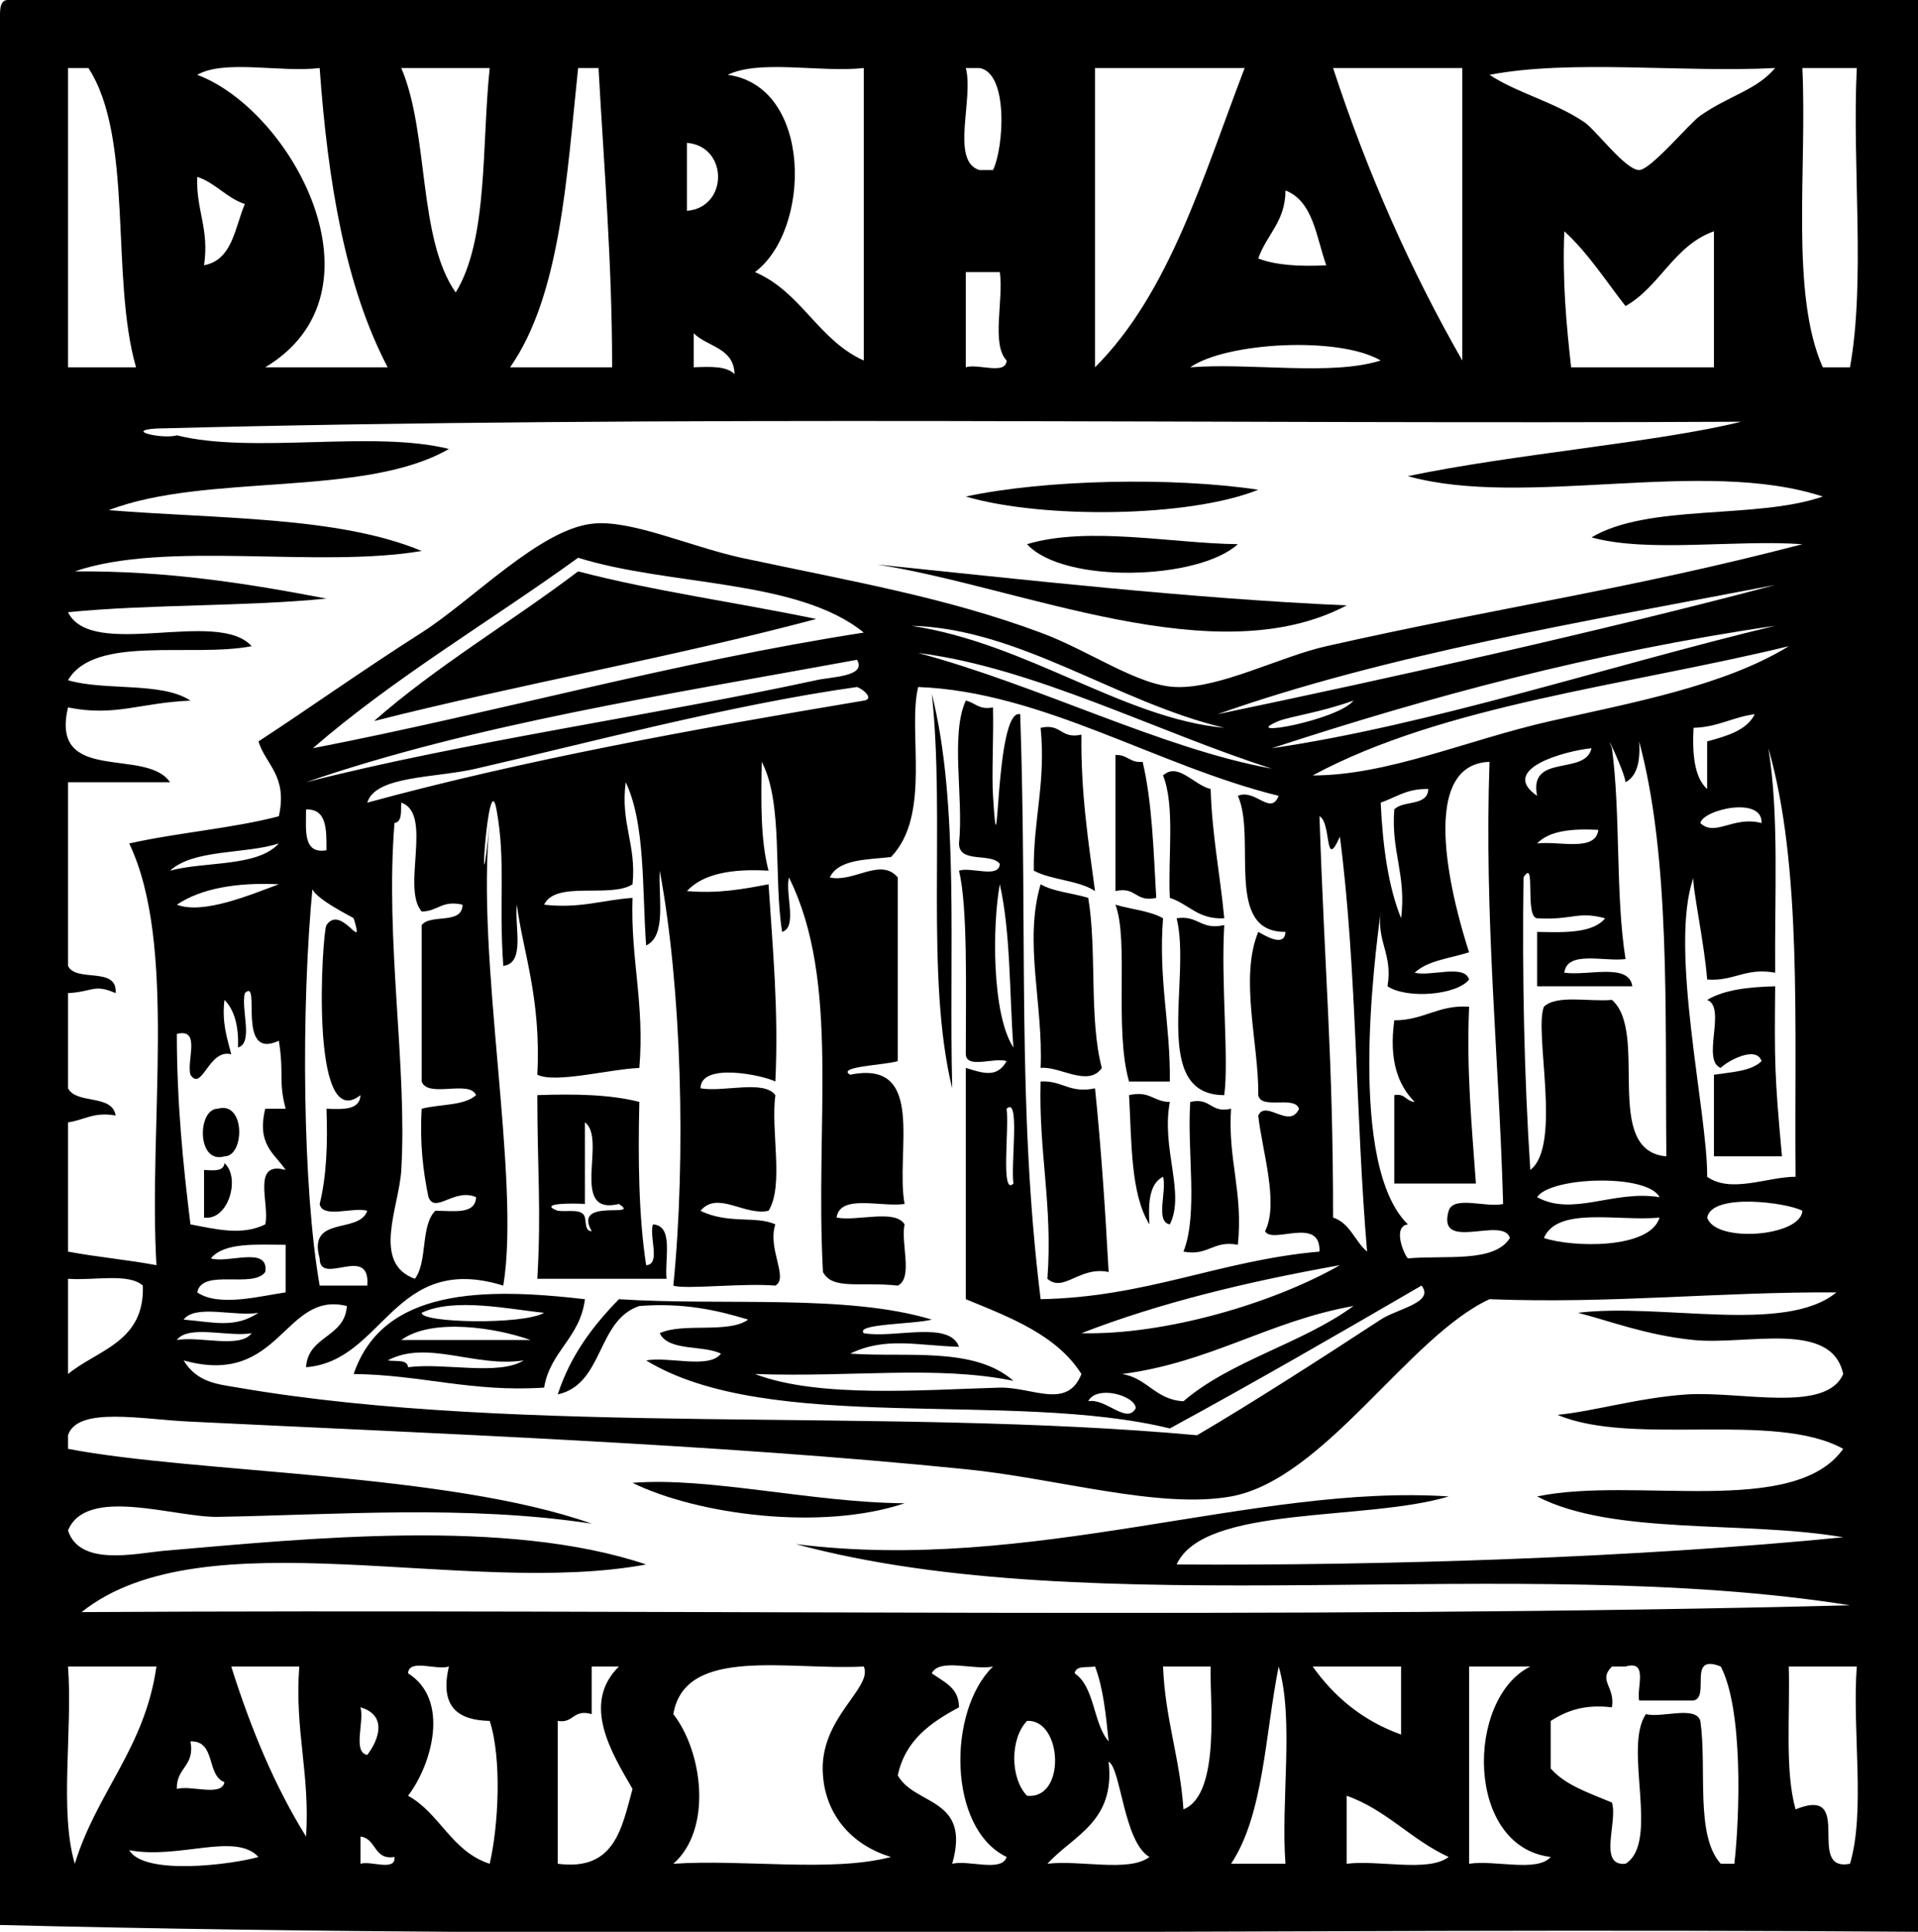 <?xml version="1.0" encoding="utf-8"?>
<!-- Generator: Adobe Illustrator 21.0.2, SVG Export Plug-In . SVG Version: 6.00 Build 0)  -->
<svg version="1.1" id="Layer_1" xmlns="http://www.w3.org/2000/svg" xmlns:xlink="http://www.w3.org/1999/xlink" x="0px" y="0px"
	 viewBox="0 0 282 284" style="enable-background:new 0 0 282 284;" xml:space="preserve">
<g>
	<path d="M185,72c-10.2,4.1-31.7,4.3-43,1C153.6,70.5,172.4,70.1,185,72z"/>
	<path d="M151,80c9-2.7,21.4-0.1,31,0C176.2,85.3,156.4,85.9,151,80z"/>
	<path d="M129,83c20.6,2.1,45.9,5,69,6C178.7,99.2,150.2,86.3,129,83z"/>
	<path d="M120,91c-21,5.6-43.7,9.6-65,15c9.2-8.1,20.1-14.5,30-22C96.1,86.9,108.5,88.6,120,91z"/>
	<path d="M137,102c4.1,16.2,2.5,38.2,3,58C136,143.7,139,120.4,137,102z"/>
	<path d="M153,107c3.1-0.7,2.9,1.7,6,1c-0.1,8.5,1,15.6,2,23c-2.4-1.6-6.4-1.6-9-3C151.9,120.5,153.8,115.1,153,107z"/>
	<path d="M164,111c1.8-0.1,2.1,1.2,4,1c1.4,5.9,1.6,13,2,20c-3.1,0.7-2.9-1.7-6-1C164,124.3,164,117.7,164,111z"/>
	<path d="M178,116c0.2,6.8,1.4,12.6,2,19c-3.9,0.2-5.2-2.1-8-3c-0.3-6,0.8-13.5-1-18C173.2,112,175.5,115.4,178,116z"/>
	<path d="M153,130c1.9,1.1,4.7,1.3,7,2c1.3,7.7,0.1,17.9,2,25c-2,2.9-6.2-0.3-9,0C153.4,147.6,150.5,138.5,153,130z"/>
	<path d="M164,133c2.3,0.7,5.1,0.9,7,2c-0.7,9.1,1.1,15.5,1,24c-2,0-4,0-6,0C163.8,151.3,166,138.3,164,133z"/>
	<path d="M173,135c3.2-0.5,3.5,1.8,7,1c-0.5,8.3,0.7,19.8,0,25C169.1,161,175.2,143.9,173,135z"/>
	<path d="M261,145c-0.1,11.2-0.1,13,1,25c-3.3,0-6.7,0-10,0c0-4,0-8,0-12c2.6-0.4,5.5-0.5,7-2c-0.8-2.4-5.2,0.1-6,1
		c-2.9-1.1,0.9-8.9-2-10C253.5,145.5,257.1,145.1,261,145z"/>
	<path d="M153,159c3.2-0.2,4.2,1.8,8,1c0.9,8.8,1.5,17.8,2,27c-4.3-0.9-6.6,3.1-9,1C154.8,177.2,152.7,169.4,153,159z"/>
	<path d="M79,161c5.5-0.2,10.8-0.1,15,1c-0.2,8.5-0.1,16.8,1,24c2.2-0.1,0.4-4.2,1-6c3.1,0.2,1.7,5,2,8c-6.3,0-12.7,0-19,0
		C79.6,177.7,79,172.1,79,161z M86,177c-1.3-0.1-7.2-0.2-4,1c1.5,0.2,3.7-0.4,4,1c0.2,0.8,0,2,1,2c-2.9-5,7.4-1.8,4-4
		c-7.4,1.8-1.7-9.6-5-12C86,169,86,173,86,177z"/>
	<path d="M166,161c3.1-0.7,3.6,1,6,1c-1.3,6.9,2.3,13.4,0,18c-2.2-0.4-0.4-4.9-1-7c-2,1-2.2,3.8-2,7
		C166.2,175.5,166.4,167.9,166,161z"/>
	<path d="M175,162c3.1-0.7,2.9,1.7,6,1c-0.5,7.5,1.8,12.2,1,20c-3.7-0.7-4.3,1.7-8,1C176.2,178.5,174.5,169.1,175,162z"/>
	<path d="M32,163c4.1-1.2,4,7,1,7C28.9,171.2,29,163,32,163z"/>
	<path d="M33,171c2.4,2.1,0.6,8.5-3,8c0-2.3,0-4.7,0-7C31.5,172.1,32.9,172.2,33,171z"/>
	<path d="M86,191c-0.7,5.7-5.1,7.6-6,13c-10.7,0.7-18.1-1.9-28-2C56.3,189.3,71.3,189.3,86,191z M62,193c-0.1,1.5,14.9,1.8,18,0
		C75,192.5,66.8,190.7,62,193z M78,197c-5-1.8-14.5-3.3-19,0C65.4,197,71.7,197,78,197z M60,201c5.3-0.7,13.3,1.3,17-1
		c-7.1,1.1-14.2-3.1-20,0C58.2,200.2,59.9,199.8,60,201z"/>
	<path d="M93,218c11.2-0.9,26.4,2.9,40,3C120.8,225.1,102.6,222.7,93,218z"/>
	<path d="M1,0c94,0,188,0,282,0c-0.7,94.3,1.3,191.3-1,284c-93.7-0.7-190,1.3-282-1C0,189.7,0,96.3,0,3C0,1.6-0.1,0.2,1,0z M173,230
		c30.2,0.2,67.7-1,98-4c-14.5-2.5-33.8-0.2-45-6c14.3-3,37.8,3.2,45-7c-10.1-5.6-31-0.3-42-5c5.3-0.5,11.8-2.5,19-3
		c8-0.5,20.5,2.8,23-3c-1.7-8-14.2-4.2-22-5c-7-0.7-12.6-2.9-17-4c12.2-1.5,30.5,3.2,38-3c-17.4-0.1-32.9,1.7-51,1
		c-11.9,5.5-24.3,26.5-38,29c-10.6,1.9-25.8-2.7-39-4c-36.3-3.7-79.3-5.3-114-7c-7-0.3-16.6-2.3-18,2c0,0.7,0,1.3,0,2
		c18.7,3.6,55.8,3.5,77,11c-18.4-2.8-37.6-1.3-55-1c-6.3,0.1-19.3-4.6-22,2c1.7,5.3,9.8,3.4,14,3c21-1.8,50.5-4.9,71,2
		c-26.4,4.9-65.1-7.3-83,7c85.9-0.5,179.1,1.1,260-1c-49-7.8-111.1,2.9-155-9c34.6,4.4,67.6-8.9,96-7C200.7,223.7,177,221.2,173,230
		z M10,54c3.3,0,6.7,0,10,0c-3.8-13.2-0.3-33.7-7-44c-1,0-2,0-3,0C10,24.7,10,39.3,10,54z M39,54c6,0,12,0,18,0
		c-6.2-11.8-8.8-27.2-10-44c-5.7,0.7-14-1.3-18,1C42.9,16.2,57.5,42.9,39,54z M67,43c4.8-7.8,3.8-21.6,5-33c-4.3,0-8.7,0-13,0
		C63.1,19.6,61.4,35,67,43z M75,54c5,0,10,0,15,0c0-15.4-1.2-29.5-2-44c-1,0-2,0-3,0C83.3,26.2,82.4,43.4,75,54z M111,40
		c6.8,2.9,9.3,10,16,13c0-14.3,0-28.7,0-43c-6.3,0.7-15.3-1.3-20,1C119.5,12.7,119.3,33.8,111,40z M144,25c0.7,0,1.3,0,2,0
		c1.6-3.3,2.3-14.3-2-15c-0.7,0-1.3,0-2,0C143.2,14.5,139.7,23.7,144,25z M161,54c11-11,15.9-28.1,22-44c-7.3,0-14.7,0-22,0
		C161,24.7,161,39.3,161,54z M215,53c0-14.3,0-28.7,0-43c-6.3,0-12.7,0-19,0C201.1,25.6,207.5,39.9,215,53z M233,18c1.7,1.2,6,7,8,7
		c1.7,0,7.5-7,9-8c4.3-3,8.2-3.7,11-7c-13.7,0.7-30-1.3-42,1C223.1,13.7,228.6,15,233,18z M265,10c0.7,15-1.8,33.2,3,44
		c1.3,0,2.7,0,4,0c2.3-12.7,0.3-29.7,1-44C270.4,10,267.7,10,265,10z M101,31c6.1-0.5,6.1-9.5,0-10C101,24.3,101,27.7,101,31z
		 M30,39c4.2-0.8,4.5-5.5,6-9c-2.7-0.9-4.3-3.1-7-4C28.8,30.9,30.8,33.6,30,39z M185,38c2.6,1,6.1,1.2,10,1c-1.5-4.2-1.9-9.4-6-11
		C189,32.6,186.2,34.5,185,38z M231,54c7,0,14,0,21,0c0-6.7,0-13.3,0-20c-5.9,2.1-7.9,8.1-13,11c-2.9-3.7-5.5-7.8-9-11
		C229.7,41.4,230.3,47.7,231,54z M142,54c1.8-0.6,5.9,1.2,6-1c-2.3-2.4-0.4-9-1-13c-1.7,0-3.3,0-5,0C142,44.7,142,49.3,142,54z
		 M102,54c2.5-0.1,4.8-0.2,6,1c-0.1-3.9-4-4-6-6C102,50.7,102,52.3,102,54z M175,54c9-0.7,20.7,1.3,28-1
		C196.9,49.4,180.3,50.3,175,54z M256,62c-77.6,0.4-157-1-233,1c-4.9,0.3,1,1.6,3,1c11.2,2.8,28.8-0.8,40,2c-12.4,7.2-35.8,3.5-50,9
		c16.1,1.3,33.8,0.9,46,6c-15.4,2.6-37.6-1.6-51,3c13.8-0.1,25.5,1.8,37,4c-12.1,1.2-25.8,0.8-38,2c3.5,7.1,22-0.6,27,5
		c-8.9,1.7-23.1-1.7-27,5c5.4,1.6,13.8,0.2,18,3c-7.4,0.3-11.1,2.4-18,1c-2.7,11.4,11.5,5.8,15,11c-5,0-10,0-15,0c0,9,0,18,0,27
		c1.2,2.5,7.3,0,7,4c-3.2-1.4-3.3-0.2-7,0c0,4.7,0,9.3,0,14c1.3,2.4,6.5,0.8,7,4c-3.2-0.6-4.7,0.7-7,1c0,6.3,0,12.7,0,19
		c4.2,0.8,8.8,1.2,13,2c-1.2-20.8,3.1-47.1-4-62c7.1-1.6,15.1-2.2,22-4c1.3-6-1.9-7.5-3-11c7.8-5.1,15.2-10.4,24-16
		c7.5-4.8,17.3-15.1,25-16c5.6-0.7,14.3,3.3,22,5c16.4,3.5,30,5.8,44,11c7.1,2.6,14.4,7.9,20,8c6.4,0.2,15.3-4.5,22-6
		c25.7-5.8,44.3-8.3,70-15c-10-0.7-22.7,1.3-31-1c8.4-5,24.1-2.6,34-6c-17.6-5.8-43.8,1.8-61-3C222.1,66.8,244,65,256,62z M85,82
		c-13,9.4-27,17.6-39,28c27.3-5.3,52.7-12.6,81-17C117.3,85.1,98.5,86.2,85,82z M179,105c24.9-5.2,56.4-12.2,82-19
		C232.8,91.4,203.9,96.2,179,105z M180,107c-15.9-3.8-30.1-14.6-46-15C151.1,94.6,165.1,105.6,180,107z M187,110
		c23.3-3.4,49.8-12.2,74-18C234.3,95.9,210.2,102.4,187,110z M187,113c-16.9-5.4-35.1-14.9-52-17C152.6,100.7,170.9,110.1,187,113z
		 M193,114c11.1,0,22.6-5.2,35-8c12-2.7,25.6-5.2,35-11C239.1,100.8,212.3,103.6,193,114z M45,115c23-5.9,51.5-9.9,75-15
		c2.1-0.5,7.5-0.5,6-3C98.2,102.1,69.6,106.5,45,115z M35,204c41.9,7.2,94.9,2.8,141,7c8.2-4.8,19.2-11.9,27-17c2.4-1.6,8-2.5,6-5
		c-12.2,7.1-24.5,14.2-37,21c-23.3-5.7-59,1-77-10c3.4-0.6,9.3,1.3,11-1c-2.7-1.3-7.7-0.3-9-3c3.4-1.6,10.1,0.1,13-2
		c-4.6-1.4-9.5-2.5-16-2c-6.3,2.1-5.2,11.5-12,13c1.9-5.8,5.2-10.1,9-14c15.3,1,33.5-0.8,46,3c-2.7,0.7-11.3,0.6-10,2
		c4.5,0.8,12.6-1.9,14,2c-6.3-0.2-10.8-1.5-16,1c8.2,0.6,18.2-1.1,24,4c-11.3-2.3-23.5-0.5-38-1c9.4,3.6,25,2.3,36,2
		c4.8-0.1,9.9,3.3,12-2c-3.6-5.7-10.4-8.3-17-11c0-11.3,0-22.7,0-34c2.6,0.8,4.6,1.5,6-1c-1.8-0.6-5.9,1.2-6-1c0-9.6,0.3-21.6-1-27
		c1.8-0.6,5.9,1.2,6-1c-1.3-1.7-6,0-6-3c0.7-6.7-1.3-16,1-21c1.4,0.3,1.9,1.4,4,1c0.1,4.4-0.2,9.8,0,13c0.9,14.6,0.2-13,4-12
		c1.1,32.9-0.5,57.5,3,86c15.7-0.3,26.3-5.7,41-7c0.2-5.3-7-1-8-3c2.1-4.1-0.5-12.1-1-17c1.1-2.4,4.6,2.1,6-1c-0.7-2-5.6,0.2-6-2
		c0.1-7.5-2.8-17.2,0-24c0.6,0.3,3.9,2.5,4,0c-9.1,0.1-4.2-13.8-7-20c2.6-1.1,4.8,3,6,0c-17.9-4.4-34.7-15.3-53-16
		c-1.6,6.5,2,18.8-4,25c-3.6,0.4-7.7,0.3-9,3c3.5,0.8,7.5-3,10,0c0,9,0,18,0,27c-1.9,0.6-9.1,0.8-7,2c11.3-2.3,6.6,11.4,8,19
		c-3.5,0.5-9.5-1.5-10,2c3,0.6,8.6-1.3,10,1c-0.6,2.7,1.3,7.9-1,9c-5.5-0.6-9.6,0.7-11-2c-1.2-22,2.6-42.7-5-58
		c-0.6,2.4,1.3,7.3-1,8c-1.3-8,0.2-18.9-3-25c-0.1,5.8-0.2,11.5,1,16c-5.3-0.3-9.6,0.4-12,3c4.7,0.4,8.3-0.3,12-1
		c0.6,9.4,1.5,18.5,1,29c-1.7-0.9-11-2.9-11,1c3.4,0.6,9.3-1.3,11,1c-0.7,5.3,1.3,13.3-1,17c-3.5,0.8-7.5-3-10,0c4,2,8.2,0.7,11,2
		c-1.2,3.6,2,7.9,0,9c-4.8-0.4-13.3,0.6-15,0c1.9-19,1.2-43.9-2-61c-0.2,4.1,1,9.6-2,11c-0.6-8.4-0.1-17.9-3-24
		c-0.8,6.1,1.6,9.1,1,15c-3.2,2.1-11.3-0.6-13,3c5.3,0.6,8.6-0.7,13-1c-0.3,9,1.8,15.6,1,25c-4.5,0.2-12.3,2.3-15,1
		c0.6-11.3-2.2-18.4-3-25c-0.4,3.2,1.3,8.6-2,9c-0.7-9.9,0.4-15.3-1-23c-1.3-7-2.8,19.5-1,2c-2.1,19.9,4.6,52.3,2,68
		c-16.2-5-17.5,11.1-29,12c0.3-4.7,5.7-4.3,6-9c-9.3-2.3-9.7,12-24,8C29,203.3,32.1,203.5,35,204z M70,113c-6,1.4-14.8,1-16,5
		c23.1-6.3,47.9-10.8,73-15c1.5-0.2,0.1-1.6-1-2C107.5,103.6,86.1,109.3,70,113z M188,106c-6.2,2.6,8.7-0.1,11-3
		C193.9,104.8,189.8,105.3,188,106z M249,107c-0.2,3.8,0.1,7.3,2,9c0-2.3,0-4.7,0-7c2.9-0.8,5.8-1.6,7-4
		C254.8,105.4,252.6,106.9,249,107z M239,141c-3.2,0.4-8.6-1.3-9,2c3.5,0.5,9.5-1.5,10,2c-4.7,0-9.3,0-14,0c0-2.7,0-5.3,0-8
		c4.1,0.1,8.2,0.2,10-2c-4.1-1.1-4.7,0.3-10,0c-1.9-0.2-0.1-9.1-2-6c-0.2,14.9,0.1,29.3,1,43c4.7-3.6,0.5-20.3,2-24
		c1.9-1.8,6.6-0.7,10-1c5.5,4.8-1.5,22.2,8,23c-0.2-21.4,0.6-43.9-4-61c0.2,2.9-0.3,5.1-2,6c-0.2-1.7-3.3-8.1-2-5
		C238.3,119.7,237.5,131.6,239,141z M226,117c-1.3-6.3,7.1-2.9,8-7C230,110.4,220.3,113.1,226,117z M261,143c-4.4-0.8-6,1.3-10,1
		c-0.4-5.3-2.3-14.1-2-15c-3.7,10.3,2.1,34.7,2,44c3.5,2.5,8.9,0,13,0c-0.2-22.1,1-45.6-4-63C261.6,119.8,260.9,131.8,261,143z
		 M216,140c-2.8,0.9-6.1,1.2-8,3c2.4,0.6,7.3-1.3,8,1c-1.8,2.3-9.1,2.9-12,1c0.8-4.8-1.6-6.4-1-11c-0.9,7-4.9,37.3,4,46
		c-2.3,0.3-0.6,4.4,0,5c5.5-0.5,12.7,0.7,15-3c-1-3.3-10.8,2.2-9-4c0.7-2.3,5.6-0.4,8-1c-0.6-21.7-2.8-41.9-2-65
		C207.8,112.4,214.1,134.2,216,140z M203,118c0.3,6.4,1.1,12.3,3,17c0.8-6.4-1.5-9.8-1-16c1.3-1.4,4.9-0.4,5-3
		C206.9,115.9,205.3,117.2,203,118z M58,121c-1.4,17.4,1.9,35.8,1,51c-0.3,5.4-4.4,13.7,2,16c1.9-2.5,0.8-7.8,3-10
		c2.7,0,5.9,0.6,6-2c-3.2-1.4-6,2.5-7,0c-0.8-3.8-1.3-8-1-13c2.7-0.7,6.2-0.4,8-2c-1-2.3-7.1,0.5-8-2c0-7.7,0-15.3,0-23
		c1.3-1.7,6,0,6-3c-3.1-0.7-3.6,1-6,1c-3-3.4,1.7-14.4-3-16C58.9,119.2,59.2,120.8,58,121z M48,125c0-3,0.1-6.1-3-6
		C45,122,44.5,125.6,48,125z M250,121c2.2,2.1,4.8-1.1,9,0C259.2,117,250.4,119,250,121z M196,179c2.5,0.8,3.2,3.5,5,5
		c-1.7-20-1.5-41.9-4-61c-2.3,5.2-1.2-2.1-3-3C194.8,143.9,196,155.5,196,179z M226,124c3.2-0.4,8.6,1.3,9-2
		C231.2,121.8,227.8,122.1,226,124z M25,128c5.2-1.4,12.8-0.5,16-4C36,125.6,28.5,124.8,25,128z M26,133c3.9,1.5,10.9-1.5,15-3
		C34.8,129.7,29.6,130.6,26,133z M47,189c2.3,0,4.7,0,7,0c0.5-6.2-7,0.2-7-4c-1.8-6.4,5.8-3.5,7-7c-2.1-0.6-6.6,1.2-7-1
		c1-4,1.2-8.8,1-14c2.5,0.1,4.9,0.2,5-2c-7.6,6-5.6-24.2-5-25c2.2-3.2,5.7,4.5,4-1c0-0.1-7.3-3.6-6-5C44.2,148.3,44.5,174.8,47,189z
		 M149,154c-0.6-8.1-0.4-16.9-2-24C145.9,136,145.8,149.1,149,154z M35,154c0.1-3.1-0.5-5.5-2-7c-0.4,3.4,0.4,5.6,1,8
		c-3.3-0.9-4.3,5.6-6,3c-0.6-2.1,1.6-6.9-2-6c0,10,0.9,19.1,2,28c3.7,0.7,7.6,1.7,11,0c0.7-3-2.1-9.4,3-8c-1.6-2.4-4.3-3.7-3-9
		c1,0,2,0,3,0c-1.1-4.1-0.2-4.9-1-10c-6.4,3-2.5-9.4-5-7C35.4,148.4,37.3,153.3,35,154z M149,174c-0.4-3,1-12.9-1-11
		C148.4,166,147.1,175.9,149,174z M226,176c5.3,2.9,11.2-1.1,18,0C242.2,172.5,227.9,173,226,176z M251,179c1.2,3.8,13.8,2.8,14-1
		C262.8,176.8,251.7,175.3,251,179z M227,182c4.1,1.4,15.6,1.7,17-3C238,179.6,229,177.3,227,182z M31,185c2.5,0.8,8.6-1.9,8,2
		c-1.8,2.5-9.3-0.6-10,3c3.2,2.2,9.4,0.5,13,0c0-2.3,0-4.7,0-7C37.7,183,33,182.6,31,185z M159,196c12.3,0.3,28.2-4.4,38-10
		C183.5,188.4,170.6,191.5,159,196z M10,202c4.4-3.6,11.3-4.7,11-13c-2.1-1.9-7.3-0.7-11-1C10,192.7,10,197.3,10,202z M165,202
		c3.7,0.6,4.9,3.8,9,4c7-6,17.5-8.5,25-14C186.6,194.2,178,200.3,165,202z M38,193c-3.4,0.6-9.3-1.3-11,1
		C31.6,194.4,34.5,195.3,38,193z M37,196c-3.4,0.6-9.3-1.3-11,1C29.4,196.4,35.3,198.3,37,196z M167,207c-0.2-1.9-5.8-3.4-7-1
		C162.6,205.5,165.7,209.5,167,207z M11,274c3.2-10.5,10.3-17,12-29c-4.3,0-8.7,0-13,0C10.7,254.3,8.7,266.3,11,274z M45,270
		c0.6-9.3-1.7-15.6-1-25c-3.3,0-6.7,0-10,0C36.9,254.2,40.4,262.6,45,270z M60,264c4.7,2.6,6.4,8.2,12,10c1.3-5.6,1.8-15.5,0-21
		c-4.6-0.1-7.4-2-6-8c-1.8,0.6-5.9-1.2-6,1C66.2,249.9,63.5,259.4,60,264z M87,252c-2.8-0.8-2.6,1.4-5,1c0,7,0,14,0,21
		c8.4,1.1,9.4-5.2,11-11c-3-5.2-7.6-12.5-2-18c-1.3,0-2.7,0-4,0C87,247.3,87,249.7,87,252z M99,252c4.3,5.5,5.8,16.9,0,22
		c10.3-0.7,23.3,1.3,32-1c-6-1.8-9.6-6.4-10-12c-0.7-8.4,7.4-12.8,6-16C116,245.6,100.7,241.9,99,252z M141,251
		c-4.1,2.2-7.9,4.8-9,10c2.5,4.5,10.8,3.2,8,13c2.4-0.6,7.3,1.3,8-1c-8.7-4.2-8.7-21.5-2-28c-2.7,0.6-7.9-1.3-9,1
		C138.8,247.3,141,248.1,141,251z M163,256c-0.4-3.9-0.8-7.9-2-11c-1.2,0.2-2.8-0.2-3,1C161,248,160.7,253.4,163,256z M174,266
		c5.6-2.2,3.8-16.6,4-21c-2.3,0-4.7,0-7,0C171.3,252.7,173.5,258.5,174,266z M181,274c2.7,0,5.3,0,8,0c-0.7-9.3,1.3-21.3-1-29
		C186,255,185.8,266.8,181,274z M206,255c0-3.3,0-6.7,0-10c-4.3,0-8.7,0-13,0C196.2,249.5,200.4,253,206,255z M216,274
		c3.7-0.6,10,1.3,12-1c-12.6-1.5-12.5-23.3-3-28c-3,0-6,0-9,0C216,254.7,216,264.3,216,274z M237,251c-4.2-0.5-6.8,0.6-9,2
		c0,2.3,0,4.7,0,7c2.2,2.5,5.7,3.6,9,5c0.9,2.8-2.1,9.4,2,9c5.1-3.2-0.4-17.1,3-22c2.4,0.6,7.3-1.3,8,1c1,7-0.8,16.8,3,21
		c0.7,0,1.3,0,2,0c0.8-7.1,1.3-22.7-2-29c-5-2-1.5,4.5-4,5c-2.7,0-5.3,0-8,0c-0.4-1.9,1.4-6-2-5c-0.7,0-1.3,0-2,0
		C234.9,247.1,237.5,247.9,237,251z M264,266c8.9-3.6,1.3,9.3,8,8c2.3-7.7,0.3-19.7,1-29c-3.3,0-6.7,0-10,0
		C263.2,252.2,262.4,260.3,264,266z M54,258c1.9-2.5,2.8-5.9-1-7C53.6,253.1,51.8,257.6,54,258z M151,264c5.8,0.6,5.2-11.3,0-11
		C148.5,255.6,148.5,261.4,151,264z M26,263c2.1-0.6,6.6,1.2,7-1c-2.7-1-1.2-6.1-5-6C28.7,259.7,25.9,259.8,26,263z M154,274
		c4.7-0.6,12,1.3,15-1c-3.8-2.2-4.2-13.1-6-14C164,267.9,157.8,269.8,154,274z M198,274c4.7-0.6,12,1.3,15-1c-5.5-2.5-9.1-6.9-15-9
		C198,267.3,198,270.7,198,274z M53,274c1.5-0.5,5.2,1.2,5-1c-3.1,0.5-2.6-2.7-5-3C53,271.3,53,272.7,53,274z M19,272
		c2.2,3.8,15.2,2.1,19,1C34.6,269.3,26.3,273.4,19,272z"/>
	<path d="M216,148c-0.4,9.4,0.4,17.6,1,26c-4,0-8,0-12,0c0-4.3,0-8.7,0-13c1.6-0.3,1.7,0.9,3,1c-2.5-2.5-3.8-6.2-3-12
		C209.4,150,211.4,147.7,216,148z"/>
</g>
</svg>
